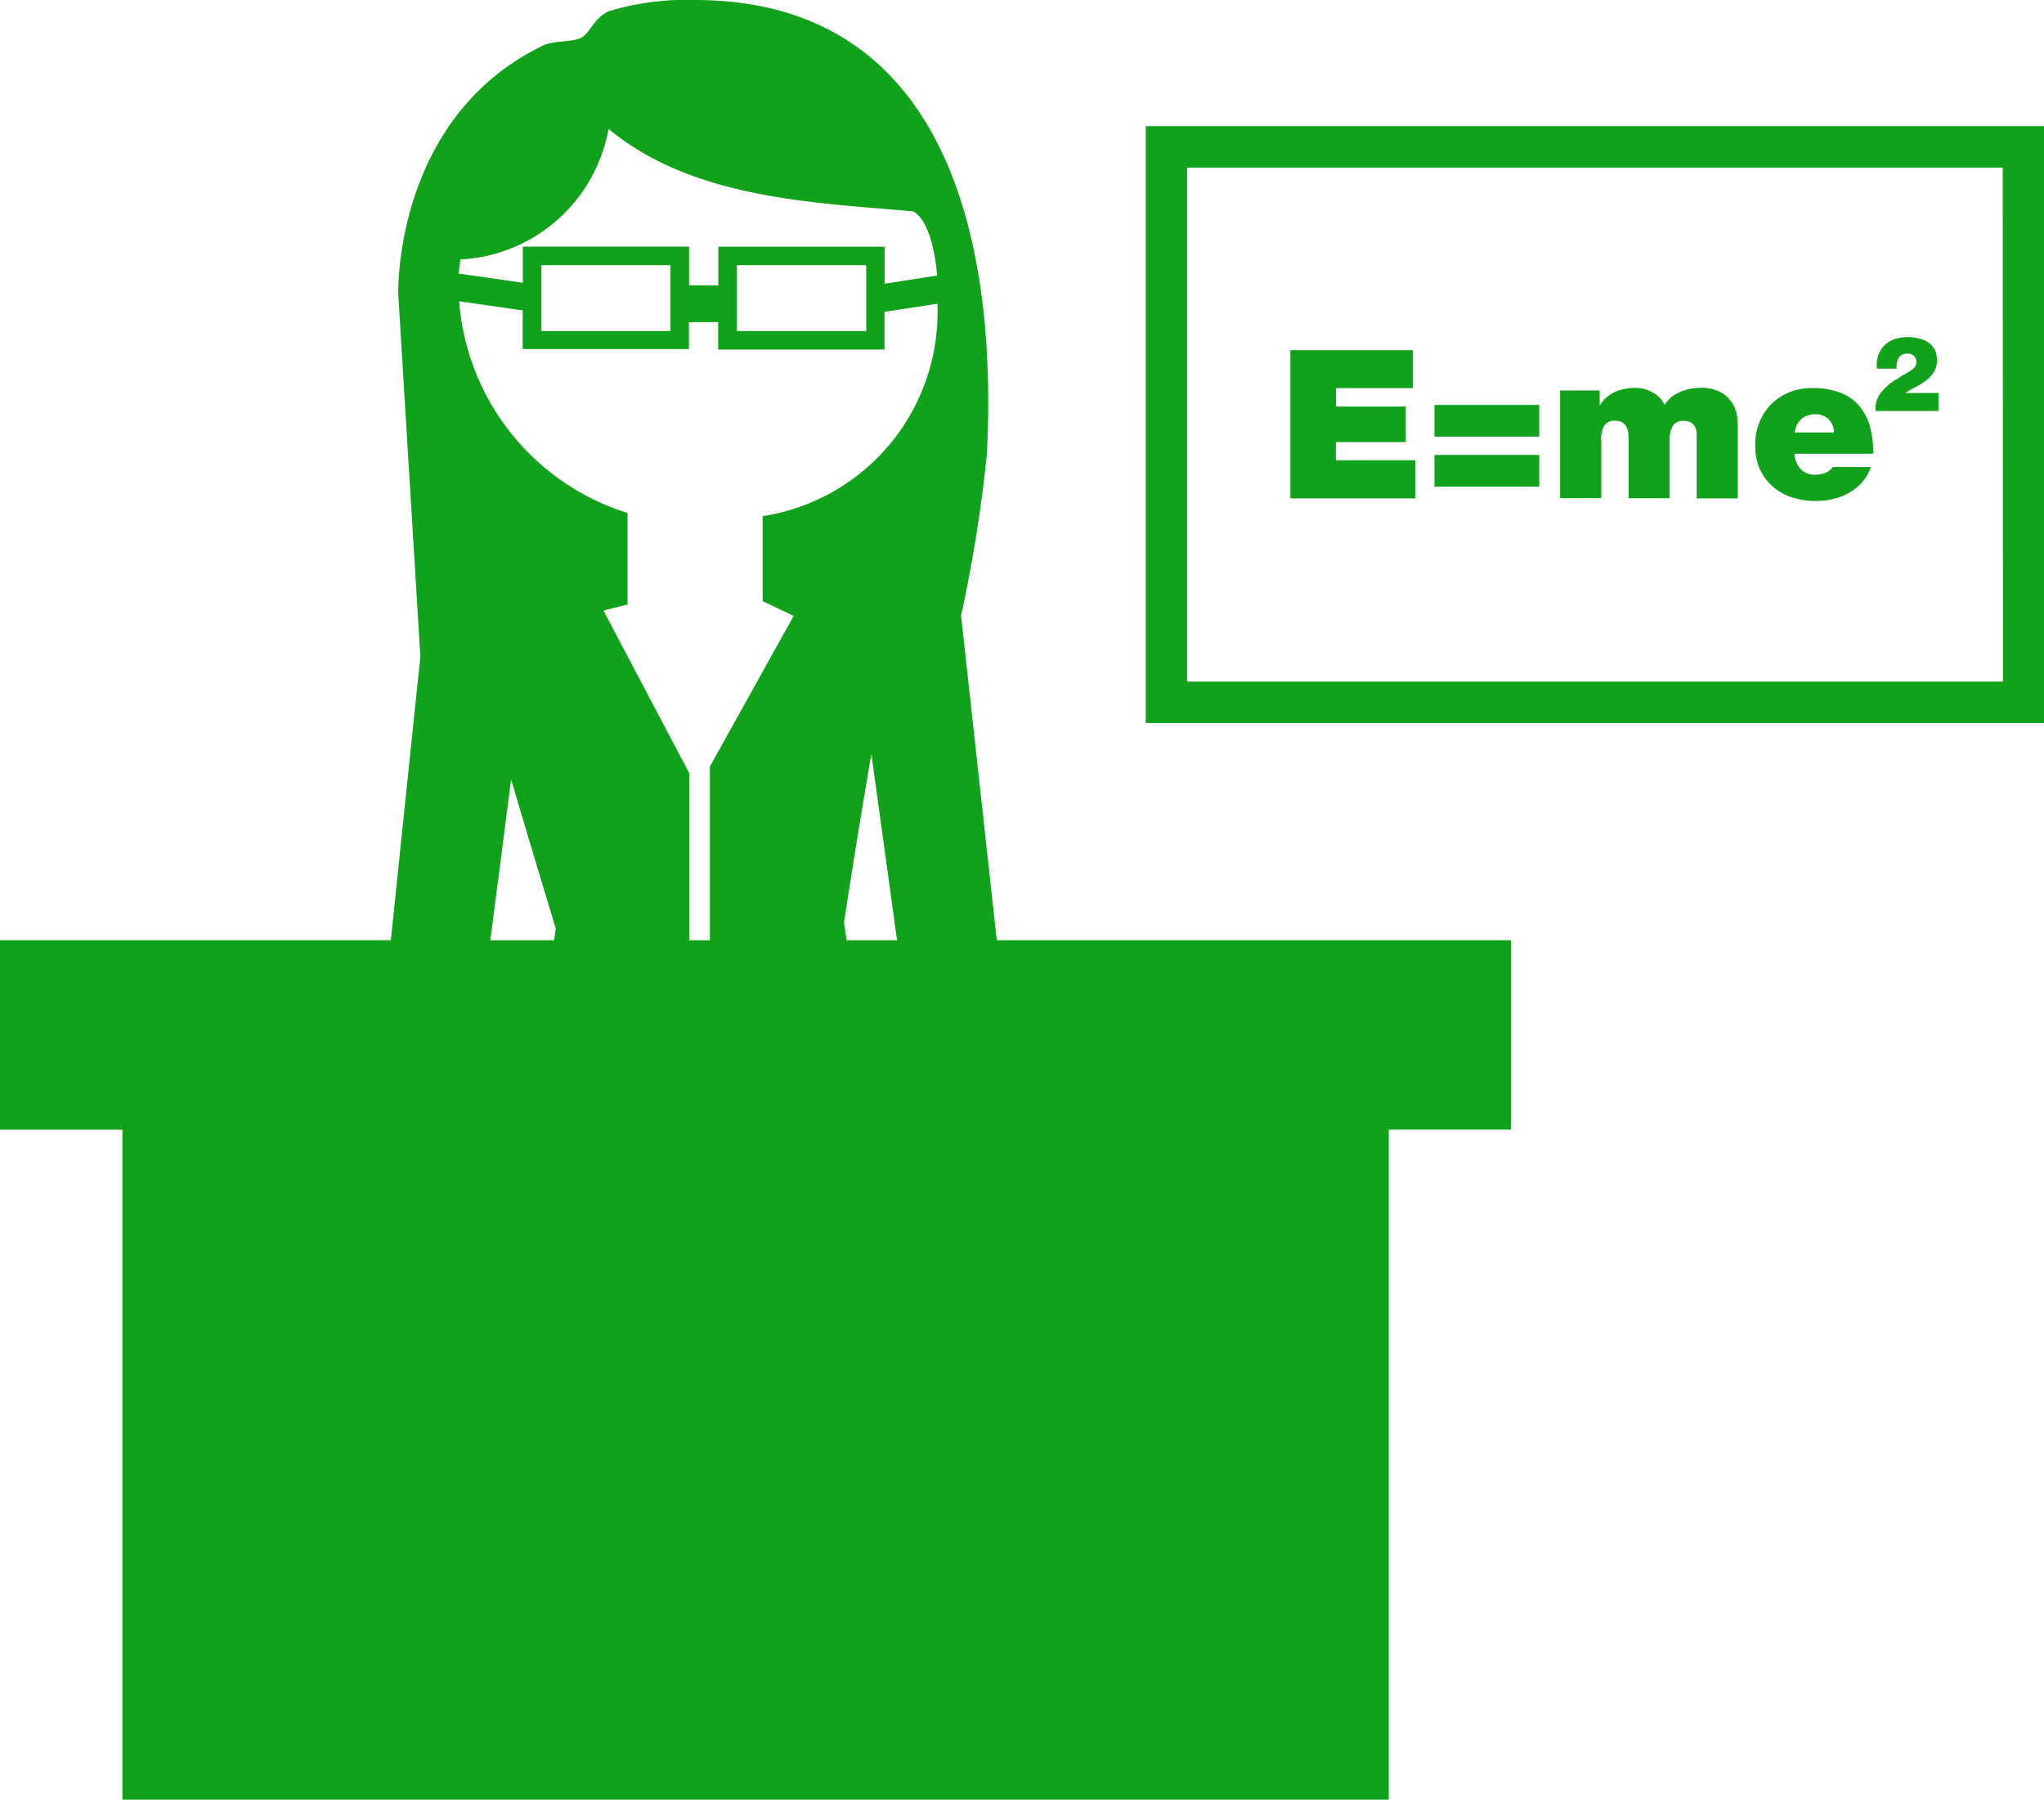 <svg xmlns="http://www.w3.org/2000/svg" width="38.627" height="34.001" viewBox="0 0 38.627 34.001"><defs><style>.a{fill:#11a11a;}</style></defs><g transform="translate(0 -1.908)"><g transform="translate(0 1.908)"><path class="a" d="M18.162,13.54a27.231,27.231,0,0,0,.49-3.078c.089-1.99.2-8.554-5.526-8.554a5.041,5.041,0,0,0-1.618.211c-.307.138-.363.45-.56.518s-.5.042-.683.13c-2.838,1.367-2.739,4.7-2.739,4.7l.418,6.844-.558,5.36H0v3.58H2.314V35.909H26.244V23.25h2.313V19.671h-9.72ZM8.7,6.81a3,3,0,0,0,2.8-2.467c1.6,1.324,3.864,1.389,5.752,1.558.233.109.407.585.457,1.213l-.992.154v-.7H13.575V7.3h-.553V6.567H9.88V7.25L8.666,7.076C8.675,6.988,8.689,6.9,8.7,6.81Zm7.67.108V8.162H13.926V6.918Zm-3.7,0V8.162H10.231V6.918Zm-2.2,12.754H9.266l.393-3.038c.433,1.465.844,2.817.844,2.817Zm5.53,0-.05-.336s.235-1.55.517-3.183l.485,3.519Zm-1.587-8.012v1.609h.007l.578.275-1.583,2.847v3.281h-.39V16.515l-1.621-3.072.455-.115V11.6a4.555,4.555,0,0,1-3.182-4l1.2.172v.731h3.142V7.994h.553v.518h3.143V7.8l1-.154A3.9,3.9,0,0,1,14.416,11.659Z" transform="translate(0 -1.908)"/><path class="a" d="M17.855,3.874V15.148H34.83V3.874Zm16.2,10.493H18.636V4.656H34.05Z" transform="translate(3.797 -1.49)"/><path class="a" d="M22.469,9.444h-1.5V9.1h1.321V8.429H20.971V8.081h1.455V7.364H20.109v2.8h2.36Z" transform="translate(4.276 -0.748)"/><rect class="a" width="1.98" height="0.599" transform="translate(27.108 8.595)"/><rect class="a" width="1.98" height="0.598" transform="translate(27.108 7.651)"/><path class="a" d="M25.087,8.935a.549.549,0,0,1,.055-.262.217.217,0,0,1,.207-.1.272.272,0,0,1,.138.029.238.238,0,0,1,.075.08A.282.282,0,0,1,25.6,8.8a1.253,1.253,0,0,1,.006.137v1.1h.776v-1.1a.534.534,0,0,1,.057-.262.215.215,0,0,1,.206-.1.262.262,0,0,1,.137.029.226.226,0,0,1,.079.08.324.324,0,0,1,.032.118c0,.044,0,.09,0,.137v1.1h.777V8.641a1.008,1.008,0,0,0-.033-.245.6.6,0,0,0-.12-.224.571.571,0,0,0-.216-.161.769.769,0,0,0-.329-.061A1,1,0,0,0,26.654,8a.955.955,0,0,0-.206.1.624.624,0,0,0-.114.11.5.5,0,0,1-.05.058.507.507,0,0,0-.228-.234.671.671,0,0,0-.321-.082.967.967,0,0,0-.38.073.649.649,0,0,0-.287.25H25.06V8h-.748v2.034h.779l0-1.1Z" transform="translate(5.17 -0.623)"/><path class="a" d="M27.68,9.811a1.025,1.025,0,0,0,.363.206,1.474,1.474,0,0,0,.786.032,1.111,1.111,0,0,0,.3-.118.93.93,0,0,0,.246-.2.865.865,0,0,0,.164-.286h-.723a.268.268,0,0,1-.139.11.5.5,0,0,1-.184.035.351.351,0,0,1-.284-.109.474.474,0,0,1-.115-.286h1.49a2.038,2.038,0,0,0-.067-.529,1.029,1.029,0,0,0-.211-.389.863.863,0,0,0-.36-.241,1.466,1.466,0,0,0-.524-.082,1.088,1.088,0,0,0-.438.085.97.97,0,0,0-.338.23,1.045,1.045,0,0,0-.218.341,1.1,1.1,0,0,0-.075.417,1.117,1.117,0,0,0,.084.454A1.011,1.011,0,0,0,27.68,9.811Zm.544-1.273a.4.4,0,0,1,.276-.089.332.332,0,0,1,.244.1.343.343,0,0,1,.095.243H28.1A.418.418,0,0,1,28.224,8.538Z" transform="translate(5.817 -0.622)"/><path class="a" d="M30.41,8.216h-.622c.065-.039.131-.078.2-.115a1.345,1.345,0,0,0,.2-.124.64.64,0,0,0,.144-.159.409.409,0,0,0,.057-.224.468.468,0,0,0-.038-.19.411.411,0,0,0-.114-.136.568.568,0,0,0-.178-.08.9.9,0,0,0-.228-.027.784.784,0,0,0-.251.04.489.489,0,0,0-.3.3.677.677,0,0,0-.028.255h.373a.4.4,0,0,1,.041-.206.178.178,0,0,1,.166-.078.188.188,0,0,1,.119.038A.16.16,0,0,1,30,7.641a.126.126,0,0,1-.019.067.283.283,0,0,1-.047.055c-.021.015-.038.029-.061.042s-.041.025-.059.036c-.044.027-.09.052-.133.081s-.092.055-.135.084-.081.062-.121.1a1.061,1.061,0,0,0-.1.11.592.592,0,0,0-.078.154.514.514,0,0,0-.019.186h1.19V8.216Z" transform="translate(6.215 -0.791)"/></g></g></svg>